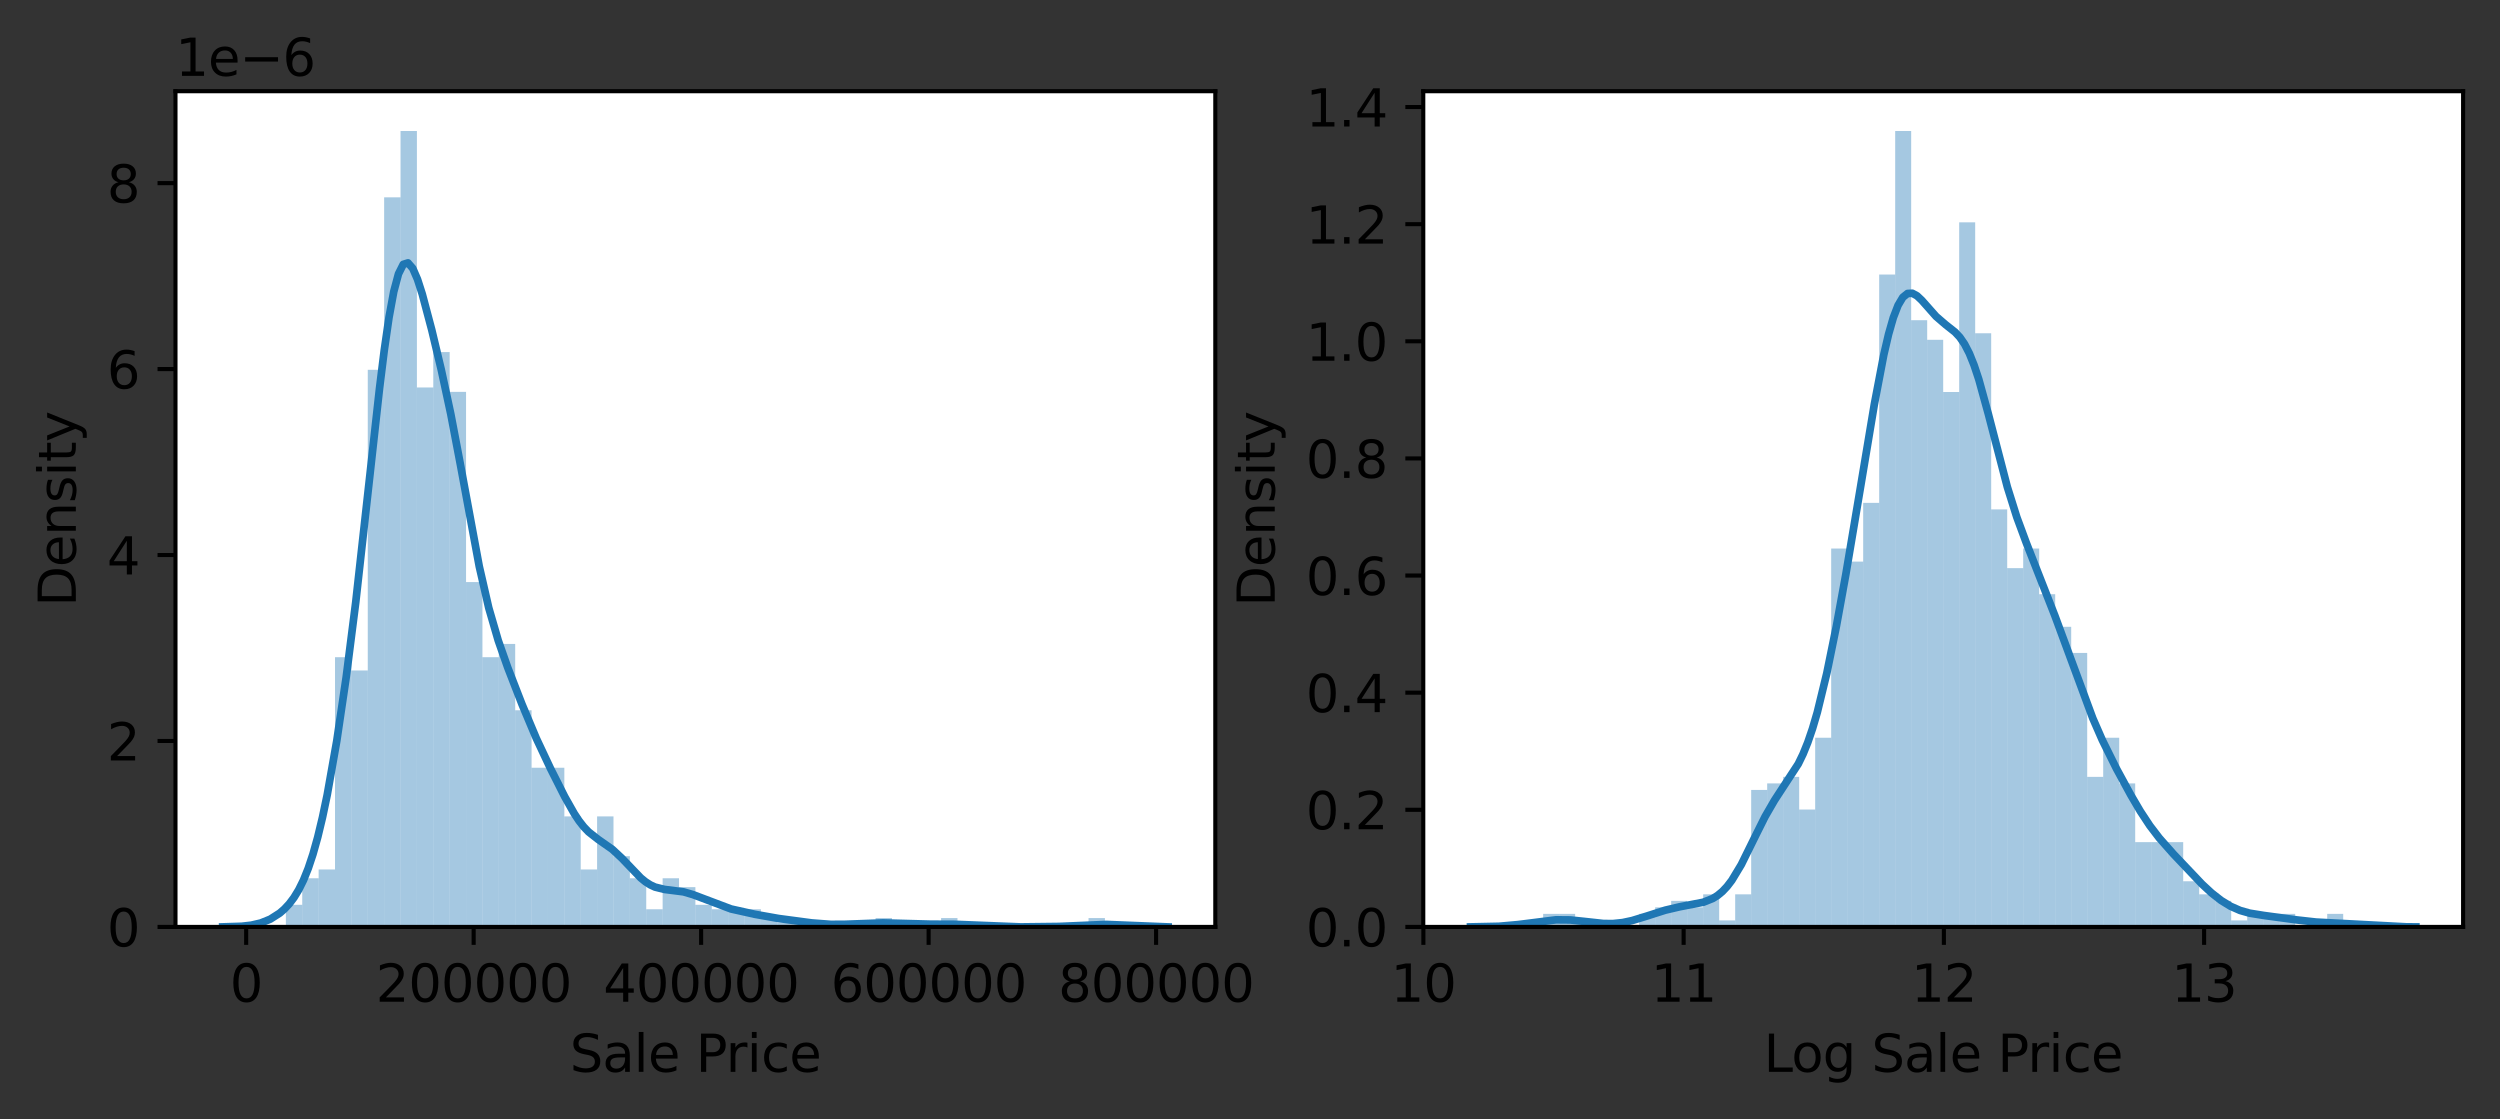 <?xml version="1.0" encoding="utf-8" standalone="no"?>
<!DOCTYPE svg PUBLIC "-//W3C//DTD SVG 1.1//EN"
  "http://www.w3.org/Graphics/SVG/1.1/DTD/svg11.dtd">
<svg xmlns:xlink="http://www.w3.org/1999/xlink" width="487.841pt" height="218.435pt" viewBox="0 0 487.841 218.435" xmlns="http://www.w3.org/2000/svg" version="1.1">
 <rect x="0" y="0" width="487.841" height="218.435" fill="#333333" stroke="none"/>
 <defs>
  <style type="text/css">*{stroke-linejoin: round; stroke-linecap: butt}</style>
 </defs>
 <g id="figure_1">
  <g id="patch_1">
   <path d="M 0 218.435 
L 487.841 218.435 
L 487.841 0 
L 0 0 
L 0 218.435 
z
" style="fill: none"/>
  </g>
  <g id="axes_1">
   <g id="patch_2">
    <path d="M 34.241 180.878 
L 237.15 180.878 
L 237.15 17.798 
L 34.241 17.798 
z
" style="fill: #ffffff"/>
   </g>
   <g id="patch_3">
    <path d="M 55.782 180.878 
L 58.979 180.878 
L 58.979 176.564 
L 55.782 176.564 
z
" clip-path="url(#pb2a9fecfee)" style="fill: #1f77b4; opacity: 0.4"/>
   </g>
   <g id="patch_4">
    <path d="M 58.979 180.878 
L 62.175 180.878 
L 62.175 171.387 
L 58.979 171.387 
z
" clip-path="url(#pb2a9fecfee)" style="fill: #1f77b4; opacity: 0.4"/>
   </g>
   <g id="patch_5">
    <path d="M 62.175 180.878 
L 65.372 180.878 
L 65.372 169.661 
L 62.175 169.661 
z
" clip-path="url(#pb2a9fecfee)" style="fill: #1f77b4; opacity: 0.4"/>
   </g>
   <g id="patch_6">
    <path d="M 65.372 180.878 
L 68.568 180.878 
L 68.568 128.244 
L 65.372 128.244 
z
" clip-path="url(#pb2a9fecfee)" style="fill: #1f77b4; opacity: 0.4"/>
   </g>
   <g id="patch_7">
    <path d="M 68.568 180.878 
L 71.765 180.878 
L 71.765 130.833 
L 68.568 130.833 
z
" clip-path="url(#pb2a9fecfee)" style="fill: #1f77b4; opacity: 0.4"/>
   </g>
   <g id="patch_8">
    <path d="M 71.765 180.878 
L 74.961 180.878 
L 74.961 72.158 
L 71.765 72.158 
z
" clip-path="url(#pb2a9fecfee)" style="fill: #1f77b4; opacity: 0.4"/>
   </g>
   <g id="patch_9">
    <path d="M 74.961 180.878 
L 78.158 180.878 
L 78.158 38.507 
L 74.961 38.507 
z
" clip-path="url(#pb2a9fecfee)" style="fill: #1f77b4; opacity: 0.4"/>
   </g>
   <g id="patch_10">
    <path d="M 78.158 180.878 
L 81.354 180.878 
L 81.354 25.564 
L 78.158 25.564 
z
" clip-path="url(#pb2a9fecfee)" style="fill: #1f77b4; opacity: 0.4"/>
   </g>
   <g id="patch_11">
    <path d="M 81.354 180.878 
L 84.551 180.878 
L 84.551 75.61 
L 81.354 75.61 
z
" clip-path="url(#pb2a9fecfee)" style="fill: #1f77b4; opacity: 0.4"/>
   </g>
   <g id="patch_12">
    <path d="M 84.551 180.878 
L 87.747 180.878 
L 87.747 68.707 
L 84.551 68.707 
z
" clip-path="url(#pb2a9fecfee)" style="fill: #1f77b4; opacity: 0.4"/>
   </g>
   <g id="patch_13">
    <path d="M 87.747 180.878 
L 90.944 180.878 
L 90.944 76.473 
L 87.747 76.473 
z
" clip-path="url(#pb2a9fecfee)" style="fill: #1f77b4; opacity: 0.4"/>
   </g>
   <g id="patch_14">
    <path d="M 90.944 180.878 
L 94.14 180.878 
L 94.14 113.576 
L 90.944 113.576 
z
" clip-path="url(#pb2a9fecfee)" style="fill: #1f77b4; opacity: 0.4"/>
   </g>
   <g id="patch_15">
    <path d="M 94.14 180.878 
L 97.337 180.878 
L 97.337 128.244 
L 94.14 128.244 
z
" clip-path="url(#pb2a9fecfee)" style="fill: #1f77b4; opacity: 0.4"/>
   </g>
   <g id="patch_16">
    <path d="M 97.337 180.878 
L 100.533 180.878 
L 100.533 125.656 
L 97.337 125.656 
z
" clip-path="url(#pb2a9fecfee)" style="fill: #1f77b4; opacity: 0.4"/>
   </g>
   <g id="patch_17">
    <path d="M 100.533 180.878 
L 103.73 180.878 
L 103.73 138.598 
L 100.533 138.598 
z
" clip-path="url(#pb2a9fecfee)" style="fill: #1f77b4; opacity: 0.4"/>
   </g>
   <g id="patch_18">
    <path d="M 103.73 180.878 
L 106.927 180.878 
L 106.927 149.816 
L 103.73 149.816 
z
" clip-path="url(#pb2a9fecfee)" style="fill: #1f77b4; opacity: 0.4"/>
   </g>
   <g id="patch_19">
    <path d="M 106.927 180.878 
L 110.123 180.878 
L 110.123 149.816 
L 106.927 149.816 
z
" clip-path="url(#pb2a9fecfee)" style="fill: #1f77b4; opacity: 0.4"/>
   </g>
   <g id="patch_20">
    <path d="M 110.123 180.878 
L 113.32 180.878 
L 113.32 159.307 
L 110.123 159.307 
z
" clip-path="url(#pb2a9fecfee)" style="fill: #1f77b4; opacity: 0.4"/>
   </g>
   <g id="patch_21">
    <path d="M 113.32 180.878 
L 116.516 180.878 
L 116.516 169.661 
L 113.32 169.661 
z
" clip-path="url(#pb2a9fecfee)" style="fill: #1f77b4; opacity: 0.4"/>
   </g>
   <g id="patch_22">
    <path d="M 116.516 180.878 
L 119.713 180.878 
L 119.713 159.307 
L 116.516 159.307 
z
" clip-path="url(#pb2a9fecfee)" style="fill: #1f77b4; opacity: 0.4"/>
   </g>
   <g id="patch_23">
    <path d="M 119.713 180.878 
L 122.909 180.878 
L 122.909 167.073 
L 119.713 167.073 
z
" clip-path="url(#pb2a9fecfee)" style="fill: #1f77b4; opacity: 0.4"/>
   </g>
   <g id="patch_24">
    <path d="M 122.909 180.878 
L 126.106 180.878 
L 126.106 171.387 
L 122.909 171.387 
z
" clip-path="url(#pb2a9fecfee)" style="fill: #1f77b4; opacity: 0.4"/>
   </g>
   <g id="patch_25">
    <path d="M 126.106 180.878 
L 129.302 180.878 
L 129.302 177.427 
L 126.106 177.427 
z
" clip-path="url(#pb2a9fecfee)" style="fill: #1f77b4; opacity: 0.4"/>
   </g>
   <g id="patch_26">
    <path d="M 129.302 180.878 
L 132.499 180.878 
L 132.499 171.387 
L 129.302 171.387 
z
" clip-path="url(#pb2a9fecfee)" style="fill: #1f77b4; opacity: 0.4"/>
   </g>
   <g id="patch_27">
    <path d="M 132.499 180.878 
L 135.695 180.878 
L 135.695 173.113 
L 132.499 173.113 
z
" clip-path="url(#pb2a9fecfee)" style="fill: #1f77b4; opacity: 0.4"/>
   </g>
   <g id="patch_28">
    <path d="M 135.695 180.878 
L 138.892 180.878 
L 138.892 176.564 
L 135.695 176.564 
z
" clip-path="url(#pb2a9fecfee)" style="fill: #1f77b4; opacity: 0.4"/>
   </g>
   <g id="patch_29">
    <path d="M 138.892 180.878 
L 142.088 180.878 
L 142.088 177.427 
L 138.892 177.427 
z
" clip-path="url(#pb2a9fecfee)" style="fill: #1f77b4; opacity: 0.4"/>
   </g>
   <g id="patch_30">
    <path d="M 142.088 180.878 
L 145.285 180.878 
L 145.285 177.427 
L 142.088 177.427 
z
" clip-path="url(#pb2a9fecfee)" style="fill: #1f77b4; opacity: 0.4"/>
   </g>
   <g id="patch_31">
    <path d="M 145.285 180.878 
L 148.481 180.878 
L 148.481 177.427 
L 145.285 177.427 
z
" clip-path="url(#pb2a9fecfee)" style="fill: #1f77b4; opacity: 0.4"/>
   </g>
   <g id="patch_32">
    <path d="M 148.481 180.878 
L 151.678 180.878 
L 151.678 179.153 
L 148.481 179.153 
z
" clip-path="url(#pb2a9fecfee)" style="fill: #1f77b4; opacity: 0.4"/>
   </g>
   <g id="patch_33">
    <path d="M 151.678 180.878 
L 154.874 180.878 
L 154.874 180.016 
L 151.678 180.016 
z
" clip-path="url(#pb2a9fecfee)" style="fill: #1f77b4; opacity: 0.4"/>
   </g>
   <g id="patch_34">
    <path d="M 154.874 180.878 
L 158.071 180.878 
L 158.071 180.016 
L 154.874 180.016 
z
" clip-path="url(#pb2a9fecfee)" style="fill: #1f77b4; opacity: 0.4"/>
   </g>
   <g id="patch_35">
    <path d="M 158.071 180.878 
L 161.267 180.878 
L 161.267 180.016 
L 158.071 180.016 
z
" clip-path="url(#pb2a9fecfee)" style="fill: #1f77b4; opacity: 0.4"/>
   </g>
   <g id="patch_36">
    <path d="M 161.267 180.878 
L 164.464 180.878 
L 164.464 180.878 
L 161.267 180.878 
z
" clip-path="url(#pb2a9fecfee)" style="fill: #1f77b4; opacity: 0.4"/>
   </g>
   <g id="patch_37">
    <path d="M 164.464 180.878 
L 167.66 180.878 
L 167.66 180.016 
L 164.464 180.016 
z
" clip-path="url(#pb2a9fecfee)" style="fill: #1f77b4; opacity: 0.4"/>
   </g>
   <g id="patch_38">
    <path d="M 167.66 180.878 
L 170.857 180.878 
L 170.857 180.878 
L 167.66 180.878 
z
" clip-path="url(#pb2a9fecfee)" style="fill: #1f77b4; opacity: 0.4"/>
   </g>
   <g id="patch_39">
    <path d="M 170.857 180.878 
L 174.053 180.878 
L 174.053 179.153 
L 170.857 179.153 
z
" clip-path="url(#pb2a9fecfee)" style="fill: #1f77b4; opacity: 0.4"/>
   </g>
   <g id="patch_40">
    <path d="M 174.053 180.878 
L 177.25 180.878 
L 177.25 180.878 
L 174.053 180.878 
z
" clip-path="url(#pb2a9fecfee)" style="fill: #1f77b4; opacity: 0.4"/>
   </g>
   <g id="patch_41">
    <path d="M 177.25 180.878 
L 180.446 180.878 
L 180.446 180.016 
L 177.25 180.016 
z
" clip-path="url(#pb2a9fecfee)" style="fill: #1f77b4; opacity: 0.4"/>
   </g>
   <g id="patch_42">
    <path d="M 180.446 180.878 
L 183.643 180.878 
L 183.643 180.878 
L 180.446 180.878 
z
" clip-path="url(#pb2a9fecfee)" style="fill: #1f77b4; opacity: 0.4"/>
   </g>
   <g id="patch_43">
    <path d="M 183.643 180.878 
L 186.839 180.878 
L 186.839 179.153 
L 183.643 179.153 
z
" clip-path="url(#pb2a9fecfee)" style="fill: #1f77b4; opacity: 0.4"/>
   </g>
   <g id="patch_44">
    <path d="M 186.839 180.878 
L 190.036 180.878 
L 190.036 180.878 
L 186.839 180.878 
z
" clip-path="url(#pb2a9fecfee)" style="fill: #1f77b4; opacity: 0.4"/>
   </g>
   <g id="patch_45">
    <path d="M 190.036 180.878 
L 193.232 180.878 
L 193.232 180.878 
L 190.036 180.878 
z
" clip-path="url(#pb2a9fecfee)" style="fill: #1f77b4; opacity: 0.4"/>
   </g>
   <g id="patch_46">
    <path d="M 193.232 180.878 
L 196.429 180.878 
L 196.429 180.878 
L 193.232 180.878 
z
" clip-path="url(#pb2a9fecfee)" style="fill: #1f77b4; opacity: 0.4"/>
   </g>
   <g id="patch_47">
    <path d="M 196.429 180.878 
L 199.625 180.878 
L 199.625 180.878 
L 196.429 180.878 
z
" clip-path="url(#pb2a9fecfee)" style="fill: #1f77b4; opacity: 0.4"/>
   </g>
   <g id="patch_48">
    <path d="M 199.625 180.878 
L 202.822 180.878 
L 202.822 180.878 
L 199.625 180.878 
z
" clip-path="url(#pb2a9fecfee)" style="fill: #1f77b4; opacity: 0.4"/>
   </g>
   <g id="patch_49">
    <path d="M 202.822 180.878 
L 206.019 180.878 
L 206.019 180.878 
L 202.822 180.878 
z
" clip-path="url(#pb2a9fecfee)" style="fill: #1f77b4; opacity: 0.4"/>
   </g>
   <g id="patch_50">
    <path d="M 206.019 180.878 
L 209.215 180.878 
L 209.215 180.878 
L 206.019 180.878 
z
" clip-path="url(#pb2a9fecfee)" style="fill: #1f77b4; opacity: 0.4"/>
   </g>
   <g id="patch_51">
    <path d="M 209.215 180.878 
L 212.412 180.878 
L 212.412 180.878 
L 209.215 180.878 
z
" clip-path="url(#pb2a9fecfee)" style="fill: #1f77b4; opacity: 0.4"/>
   </g>
   <g id="patch_52">
    <path d="M 212.412 180.878 
L 215.608 180.878 
L 215.608 179.153 
L 212.412 179.153 
z
" clip-path="url(#pb2a9fecfee)" style="fill: #1f77b4; opacity: 0.4"/>
   </g>
   <g id="matplotlib.axis_1">
    <g id="xtick_1">
     <g id="line2d_1">
      <defs>
       <path id="m92bf7a119b" d="M 0 0 
L 0 3.5 
" style="stroke: #000000; stroke-width: 0.8"/>
      </defs>
      <g>
       <use xlink:href="#m92bf7a119b" x="48.036" y="180.878" style="stroke: #000000; stroke-width: 0.8"/>
      </g>
     </g>
     <g id="text_1">
      <!-- 0 -->
      <g transform="translate(44.855 195.477)scale(0.1 -0.1)">
       <defs>
        <path id="DejaVuSans-30" d="M 2034 4250 
Q 1547 4250 1301 3770 
Q 1056 3291 1056 2328 
Q 1056 1369 1301 889 
Q 1547 409 2034 409 
Q 2525 409 2770 889 
Q 3016 1369 3016 2328 
Q 3016 3291 2770 3770 
Q 2525 4250 2034 4250 
z
M 2034 4750 
Q 2819 4750 3233 4129 
Q 3647 3509 3647 2328 
Q 3647 1150 3233 529 
Q 2819 -91 2034 -91 
Q 1250 -91 836 529 
Q 422 1150 422 2328 
Q 422 3509 836 4129 
Q 1250 4750 2034 4750 
z
" transform="scale(0.016)"/>
       </defs>
       <use xlink:href="#DejaVuSans-30"/>
      </g>
     </g>
    </g>
    <g id="xtick_2">
     <g id="line2d_2">
      <g>
       <use xlink:href="#m92bf7a119b" x="92.426" y="180.878" style="stroke: #000000; stroke-width: 0.8"/>
      </g>
     </g>
     <g id="text_2">
      <!-- 200000 -->
      <g transform="translate(73.339 195.477)scale(0.1 -0.1)">
       <defs>
        <path id="DejaVuSans-32" d="M 1228 531 
L 3431 531 
L 3431 0 
L 469 0 
L 469 531 
Q 828 903 1448 1529 
Q 2069 2156 2228 2338 
Q 2531 2678 2651 2914 
Q 2772 3150 2772 3378 
Q 2772 3750 2511 3984 
Q 2250 4219 1831 4219 
Q 1534 4219 1204 4116 
Q 875 4013 500 3803 
L 500 4441 
Q 881 4594 1212 4672 
Q 1544 4750 1819 4750 
Q 2544 4750 2975 4387 
Q 3406 4025 3406 3419 
Q 3406 3131 3298 2873 
Q 3191 2616 2906 2266 
Q 2828 2175 2409 1742 
Q 1991 1309 1228 531 
z
" transform="scale(0.016)"/>
       </defs>
       <use xlink:href="#DejaVuSans-32"/>
       <use xlink:href="#DejaVuSans-30" x="63.623"/>
       <use xlink:href="#DejaVuSans-30" x="127.246"/>
       <use xlink:href="#DejaVuSans-30" x="190.869"/>
       <use xlink:href="#DejaVuSans-30" x="254.492"/>
       <use xlink:href="#DejaVuSans-30" x="318.115"/>
      </g>
     </g>
    </g>
    <g id="xtick_3">
     <g id="line2d_3">
      <g>
       <use xlink:href="#m92bf7a119b" x="136.816" y="180.878" style="stroke: #000000; stroke-width: 0.8"/>
      </g>
     </g>
     <g id="text_3">
      <!-- 400000 -->
      <g transform="translate(117.729 195.477)scale(0.1 -0.1)">
       <defs>
        <path id="DejaVuSans-34" d="M 2419 4116 
L 825 1625 
L 2419 1625 
L 2419 4116 
z
M 2253 4666 
L 3047 4666 
L 3047 1625 
L 3713 1625 
L 3713 1100 
L 3047 1100 
L 3047 0 
L 2419 0 
L 2419 1100 
L 313 1100 
L 313 1709 
L 2253 4666 
z
" transform="scale(0.016)"/>
       </defs>
       <use xlink:href="#DejaVuSans-34"/>
       <use xlink:href="#DejaVuSans-30" x="63.623"/>
       <use xlink:href="#DejaVuSans-30" x="127.246"/>
       <use xlink:href="#DejaVuSans-30" x="190.869"/>
       <use xlink:href="#DejaVuSans-30" x="254.492"/>
       <use xlink:href="#DejaVuSans-30" x="318.115"/>
      </g>
     </g>
    </g>
    <g id="xtick_4">
     <g id="line2d_4">
      <g>
       <use xlink:href="#m92bf7a119b" x="181.206" y="180.878" style="stroke: #000000; stroke-width: 0.8"/>
      </g>
     </g>
     <g id="text_4">
      <!-- 600000 -->
      <g transform="translate(162.118 195.477)scale(0.1 -0.1)">
       <defs>
        <path id="DejaVuSans-36" d="M 2113 2584 
Q 1688 2584 1439 2293 
Q 1191 2003 1191 1497 
Q 1191 994 1439 701 
Q 1688 409 2113 409 
Q 2538 409 2786 701 
Q 3034 994 3034 1497 
Q 3034 2003 2786 2293 
Q 2538 2584 2113 2584 
z
M 3366 4563 
L 3366 3988 
Q 3128 4100 2886 4159 
Q 2644 4219 2406 4219 
Q 1781 4219 1451 3797 
Q 1122 3375 1075 2522 
Q 1259 2794 1537 2939 
Q 1816 3084 2150 3084 
Q 2853 3084 3261 2657 
Q 3669 2231 3669 1497 
Q 3669 778 3244 343 
Q 2819 -91 2113 -91 
Q 1303 -91 875 529 
Q 447 1150 447 2328 
Q 447 3434 972 4092 
Q 1497 4750 2381 4750 
Q 2619 4750 2861 4703 
Q 3103 4656 3366 4563 
z
" transform="scale(0.016)"/>
       </defs>
       <use xlink:href="#DejaVuSans-36"/>
       <use xlink:href="#DejaVuSans-30" x="63.623"/>
       <use xlink:href="#DejaVuSans-30" x="127.246"/>
       <use xlink:href="#DejaVuSans-30" x="190.869"/>
       <use xlink:href="#DejaVuSans-30" x="254.492"/>
       <use xlink:href="#DejaVuSans-30" x="318.115"/>
      </g>
     </g>
    </g>
    <g id="xtick_5">
     <g id="line2d_5">
      <g>
       <use xlink:href="#m92bf7a119b" x="225.596" y="180.878" style="stroke: #000000; stroke-width: 0.8"/>
      </g>
     </g>
     <g id="text_5">
      <!-- 800000 -->
      <g transform="translate(206.508 195.477)scale(0.1 -0.1)">
       <defs>
        <path id="DejaVuSans-38" d="M 2034 2216 
Q 1584 2216 1326 1975 
Q 1069 1734 1069 1313 
Q 1069 891 1326 650 
Q 1584 409 2034 409 
Q 2484 409 2743 651 
Q 3003 894 3003 1313 
Q 3003 1734 2745 1975 
Q 2488 2216 2034 2216 
z
M 1403 2484 
Q 997 2584 770 2862 
Q 544 3141 544 3541 
Q 544 4100 942 4425 
Q 1341 4750 2034 4750 
Q 2731 4750 3128 4425 
Q 3525 4100 3525 3541 
Q 3525 3141 3298 2862 
Q 3072 2584 2669 2484 
Q 3125 2378 3379 2068 
Q 3634 1759 3634 1313 
Q 3634 634 3220 271 
Q 2806 -91 2034 -91 
Q 1263 -91 848 271 
Q 434 634 434 1313 
Q 434 1759 690 2068 
Q 947 2378 1403 2484 
z
M 1172 3481 
Q 1172 3119 1398 2916 
Q 1625 2713 2034 2713 
Q 2441 2713 2670 2916 
Q 2900 3119 2900 3481 
Q 2900 3844 2670 4047 
Q 2441 4250 2034 4250 
Q 1625 4250 1398 4047 
Q 1172 3844 1172 3481 
z
" transform="scale(0.016)"/>
       </defs>
       <use xlink:href="#DejaVuSans-38"/>
       <use xlink:href="#DejaVuSans-30" x="63.623"/>
       <use xlink:href="#DejaVuSans-30" x="127.246"/>
       <use xlink:href="#DejaVuSans-30" x="190.869"/>
       <use xlink:href="#DejaVuSans-30" x="254.492"/>
       <use xlink:href="#DejaVuSans-30" x="318.115"/>
      </g>
     </g>
    </g>
    <g id="text_6">
     <!-- Sale Price -->
     <g transform="translate(111.205 209.155)scale(0.1 -0.1)">
      <defs>
       <path id="DejaVuSans-53" d="M 3425 4513 
L 3425 3897 
Q 3066 4069 2747 4153 
Q 2428 4238 2131 4238 
Q 1616 4238 1336 4038 
Q 1056 3838 1056 3469 
Q 1056 3159 1242 3001 
Q 1428 2844 1947 2747 
L 2328 2669 
Q 3034 2534 3370 2195 
Q 3706 1856 3706 1288 
Q 3706 609 3251 259 
Q 2797 -91 1919 -91 
Q 1588 -91 1214 -16 
Q 841 59 441 206 
L 441 856 
Q 825 641 1194 531 
Q 1563 422 1919 422 
Q 2459 422 2753 634 
Q 3047 847 3047 1241 
Q 3047 1584 2836 1778 
Q 2625 1972 2144 2069 
L 1759 2144 
Q 1053 2284 737 2584 
Q 422 2884 422 3419 
Q 422 4038 858 4394 
Q 1294 4750 2059 4750 
Q 2388 4750 2728 4690 
Q 3069 4631 3425 4513 
z
" transform="scale(0.016)"/>
       <path id="DejaVuSans-61" d="M 2194 1759 
Q 1497 1759 1228 1600 
Q 959 1441 959 1056 
Q 959 750 1161 570 
Q 1363 391 1709 391 
Q 2188 391 2477 730 
Q 2766 1069 2766 1631 
L 2766 1759 
L 2194 1759 
z
M 3341 1997 
L 3341 0 
L 2766 0 
L 2766 531 
Q 2569 213 2275 61 
Q 1981 -91 1556 -91 
Q 1019 -91 701 211 
Q 384 513 384 1019 
Q 384 1609 779 1909 
Q 1175 2209 1959 2209 
L 2766 2209 
L 2766 2266 
Q 2766 2663 2505 2880 
Q 2244 3097 1772 3097 
Q 1472 3097 1187 3025 
Q 903 2953 641 2809 
L 641 3341 
Q 956 3463 1253 3523 
Q 1550 3584 1831 3584 
Q 2591 3584 2966 3190 
Q 3341 2797 3341 1997 
z
" transform="scale(0.016)"/>
       <path id="DejaVuSans-6c" d="M 603 4863 
L 1178 4863 
L 1178 0 
L 603 0 
L 603 4863 
z
" transform="scale(0.016)"/>
       <path id="DejaVuSans-65" d="M 3597 1894 
L 3597 1613 
L 953 1613 
Q 991 1019 1311 708 
Q 1631 397 2203 397 
Q 2534 397 2845 478 
Q 3156 559 3463 722 
L 3463 178 
Q 3153 47 2828 -22 
Q 2503 -91 2169 -91 
Q 1331 -91 842 396 
Q 353 884 353 1716 
Q 353 2575 817 3079 
Q 1281 3584 2069 3584 
Q 2775 3584 3186 3129 
Q 3597 2675 3597 1894 
z
M 3022 2063 
Q 3016 2534 2758 2815 
Q 2500 3097 2075 3097 
Q 1594 3097 1305 2825 
Q 1016 2553 972 2059 
L 3022 2063 
z
" transform="scale(0.016)"/>
       <path id="DejaVuSans-20" transform="scale(0.016)"/>
       <path id="DejaVuSans-50" d="M 1259 4147 
L 1259 2394 
L 2053 2394 
Q 2494 2394 2734 2622 
Q 2975 2850 2975 3272 
Q 2975 3691 2734 3919 
Q 2494 4147 2053 4147 
L 1259 4147 
z
M 628 4666 
L 2053 4666 
Q 2838 4666 3239 4311 
Q 3641 3956 3641 3272 
Q 3641 2581 3239 2228 
Q 2838 1875 2053 1875 
L 1259 1875 
L 1259 0 
L 628 0 
L 628 4666 
z
" transform="scale(0.016)"/>
       <path id="DejaVuSans-72" d="M 2631 2963 
Q 2534 3019 2420 3045 
Q 2306 3072 2169 3072 
Q 1681 3072 1420 2755 
Q 1159 2438 1159 1844 
L 1159 0 
L 581 0 
L 581 3500 
L 1159 3500 
L 1159 2956 
Q 1341 3275 1631 3429 
Q 1922 3584 2338 3584 
Q 2397 3584 2469 3576 
Q 2541 3569 2628 3553 
L 2631 2963 
z
" transform="scale(0.016)"/>
       <path id="DejaVuSans-69" d="M 603 3500 
L 1178 3500 
L 1178 0 
L 603 0 
L 603 3500 
z
M 603 4863 
L 1178 4863 
L 1178 4134 
L 603 4134 
L 603 4863 
z
" transform="scale(0.016)"/>
       <path id="DejaVuSans-63" d="M 3122 3366 
L 3122 2828 
Q 2878 2963 2633 3030 
Q 2388 3097 2138 3097 
Q 1578 3097 1268 2742 
Q 959 2388 959 1747 
Q 959 1106 1268 751 
Q 1578 397 2138 397 
Q 2388 397 2633 464 
Q 2878 531 3122 666 
L 3122 134 
Q 2881 22 2623 -34 
Q 2366 -91 2075 -91 
Q 1284 -91 818 406 
Q 353 903 353 1747 
Q 353 2603 823 3093 
Q 1294 3584 2113 3584 
Q 2378 3584 2631 3529 
Q 2884 3475 3122 3366 
z
" transform="scale(0.016)"/>
      </defs>
      <use xlink:href="#DejaVuSans-53"/>
      <use xlink:href="#DejaVuSans-61" x="63.477"/>
      <use xlink:href="#DejaVuSans-6c" x="124.756"/>
      <use xlink:href="#DejaVuSans-65" x="152.539"/>
      <use xlink:href="#DejaVuSans-20" x="214.062"/>
      <use xlink:href="#DejaVuSans-50" x="245.85"/>
      <use xlink:href="#DejaVuSans-72" x="304.402"/>
      <use xlink:href="#DejaVuSans-69" x="345.516"/>
      <use xlink:href="#DejaVuSans-63" x="373.299"/>
      <use xlink:href="#DejaVuSans-65" x="428.279"/>
     </g>
    </g>
   </g>
   <g id="matplotlib.axis_2">
    <g id="ytick_1">
     <g id="line2d_6">
      <defs>
       <path id="mb7db4aa625" d="M 0 0 
L -3.5 0 
" style="stroke: #000000; stroke-width: 0.8"/>
      </defs>
      <g>
       <use xlink:href="#mb7db4aa625" x="34.241" y="180.878" style="stroke: #000000; stroke-width: 0.8"/>
      </g>
     </g>
     <g id="text_7">
      <!-- 0 -->
      <g transform="translate(20.878 184.678)scale(0.1 -0.1)">
       <use xlink:href="#DejaVuSans-30"/>
      </g>
     </g>
    </g>
    <g id="ytick_2">
     <g id="line2d_7">
      <g>
       <use xlink:href="#mb7db4aa625" x="34.241" y="144.592" style="stroke: #000000; stroke-width: 0.8"/>
      </g>
     </g>
     <g id="text_8">
      <!-- 2 -->
      <g transform="translate(20.878 148.391)scale(0.1 -0.1)">
       <use xlink:href="#DejaVuSans-32"/>
      </g>
     </g>
    </g>
    <g id="ytick_3">
     <g id="line2d_8">
      <g>
       <use xlink:href="#mb7db4aa625" x="34.241" y="108.306" style="stroke: #000000; stroke-width: 0.8"/>
      </g>
     </g>
     <g id="text_9">
      <!-- 4 -->
      <g transform="translate(20.878 112.105)scale(0.1 -0.1)">
       <use xlink:href="#DejaVuSans-34"/>
      </g>
     </g>
    </g>
    <g id="ytick_4">
     <g id="line2d_9">
      <g>
       <use xlink:href="#mb7db4aa625" x="34.241" y="72.019" style="stroke: #000000; stroke-width: 0.8"/>
      </g>
     </g>
     <g id="text_10">
      <!-- 6 -->
      <g transform="translate(20.878 75.818)scale(0.1 -0.1)">
       <use xlink:href="#DejaVuSans-36"/>
      </g>
     </g>
    </g>
    <g id="ytick_5">
     <g id="line2d_10">
      <g>
       <use xlink:href="#mb7db4aa625" x="34.241" y="35.733" style="stroke: #000000; stroke-width: 0.8"/>
      </g>
     </g>
     <g id="text_11">
      <!-- 8 -->
      <g transform="translate(20.878 39.532)scale(0.1 -0.1)">
       <use xlink:href="#DejaVuSans-38"/>
      </g>
     </g>
    </g>
    <g id="text_12">
     <!-- Density -->
     <g transform="translate(14.798 118.347)rotate(-90)scale(0.1 -0.1)">
      <defs>
       <path id="DejaVuSans-44" d="M 1259 4147 
L 1259 519 
L 2022 519 
Q 2988 519 3436 956 
Q 3884 1394 3884 2338 
Q 3884 3275 3436 3711 
Q 2988 4147 2022 4147 
L 1259 4147 
z
M 628 4666 
L 1925 4666 
Q 3281 4666 3915 4102 
Q 4550 3538 4550 2338 
Q 4550 1131 3912 565 
Q 3275 0 1925 0 
L 628 0 
L 628 4666 
z
" transform="scale(0.016)"/>
       <path id="DejaVuSans-6e" d="M 3513 2113 
L 3513 0 
L 2938 0 
L 2938 2094 
Q 2938 2591 2744 2837 
Q 2550 3084 2163 3084 
Q 1697 3084 1428 2787 
Q 1159 2491 1159 1978 
L 1159 0 
L 581 0 
L 581 3500 
L 1159 3500 
L 1159 2956 
Q 1366 3272 1645 3428 
Q 1925 3584 2291 3584 
Q 2894 3584 3203 3211 
Q 3513 2838 3513 2113 
z
" transform="scale(0.016)"/>
       <path id="DejaVuSans-73" d="M 2834 3397 
L 2834 2853 
Q 2591 2978 2328 3040 
Q 2066 3103 1784 3103 
Q 1356 3103 1142 2972 
Q 928 2841 928 2578 
Q 928 2378 1081 2264 
Q 1234 2150 1697 2047 
L 1894 2003 
Q 2506 1872 2764 1633 
Q 3022 1394 3022 966 
Q 3022 478 2636 193 
Q 2250 -91 1575 -91 
Q 1294 -91 989 -36 
Q 684 19 347 128 
L 347 722 
Q 666 556 975 473 
Q 1284 391 1588 391 
Q 1994 391 2212 530 
Q 2431 669 2431 922 
Q 2431 1156 2273 1281 
Q 2116 1406 1581 1522 
L 1381 1569 
Q 847 1681 609 1914 
Q 372 2147 372 2553 
Q 372 3047 722 3315 
Q 1072 3584 1716 3584 
Q 2034 3584 2315 3537 
Q 2597 3491 2834 3397 
z
" transform="scale(0.016)"/>
       <path id="DejaVuSans-74" d="M 1172 4494 
L 1172 3500 
L 2356 3500 
L 2356 3053 
L 1172 3053 
L 1172 1153 
Q 1172 725 1289 603 
Q 1406 481 1766 481 
L 2356 481 
L 2356 0 
L 1766 0 
Q 1100 0 847 248 
Q 594 497 594 1153 
L 594 3053 
L 172 3053 
L 172 3500 
L 594 3500 
L 594 4494 
L 1172 4494 
z
" transform="scale(0.016)"/>
       <path id="DejaVuSans-79" d="M 2059 -325 
Q 1816 -950 1584 -1140 
Q 1353 -1331 966 -1331 
L 506 -1331 
L 506 -850 
L 844 -850 
Q 1081 -850 1212 -737 
Q 1344 -625 1503 -206 
L 1606 56 
L 191 3500 
L 800 3500 
L 1894 763 
L 2988 3500 
L 3597 3500 
L 2059 -325 
z
" transform="scale(0.016)"/>
      </defs>
      <use xlink:href="#DejaVuSans-44"/>
      <use xlink:href="#DejaVuSans-65" x="77.002"/>
      <use xlink:href="#DejaVuSans-6e" x="138.525"/>
      <use xlink:href="#DejaVuSans-73" x="201.904"/>
      <use xlink:href="#DejaVuSans-69" x="254.004"/>
      <use xlink:href="#DejaVuSans-74" x="281.787"/>
      <use xlink:href="#DejaVuSans-79" x="320.996"/>
     </g>
    </g>
    <g id="text_13">
     <!-- 1e−6 -->
     <g transform="translate(34.241 14.798)scale(0.1 -0.1)">
      <defs>
       <path id="DejaVuSans-31" d="M 794 531 
L 1825 531 
L 1825 4091 
L 703 3866 
L 703 4441 
L 1819 4666 
L 2450 4666 
L 2450 531 
L 3481 531 
L 3481 0 
L 794 0 
L 794 531 
z
" transform="scale(0.016)"/>
       <path id="DejaVuSans-2212" d="M 678 2272 
L 4684 2272 
L 4684 1741 
L 678 1741 
L 678 2272 
z
" transform="scale(0.016)"/>
      </defs>
      <use xlink:href="#DejaVuSans-31"/>
      <use xlink:href="#DejaVuSans-65" x="63.623"/>
      <use xlink:href="#DejaVuSans-2212" x="125.146"/>
      <use xlink:href="#DejaVuSans-36" x="208.936"/>
     </g>
    </g>
   </g>
   <g id="line2d_11">
    <path d="M 43.464 180.868 
L 47.172 180.75 
L 49.025 180.539 
L 50.879 180.112 
L 52.733 179.365 
L 54.587 178.181 
L 55.514 177.372 
L 56.441 176.375 
L 57.368 175.145 
L 58.295 173.624 
L 59.222 171.747 
L 60.149 169.448 
L 61.076 166.665 
L 62.003 163.355 
L 62.93 159.492 
L 63.857 155.072 
L 65.711 144.613 
L 67.564 132.084 
L 69.418 117.511 
L 72.199 92.551 
L 74.053 75.834 
L 74.98 68.365 
L 75.907 61.958 
L 76.834 56.914 
L 77.761 53.435 
L 78.688 51.589 
L 79.615 51.301 
L 80.542 52.368 
L 81.469 54.502 
L 82.396 57.388 
L 84.25 64.374 
L 86.103 72.138 
L 87.957 80.758 
L 89.811 90.499 
L 93.519 110.522 
L 95.373 118.613 
L 97.227 124.997 
L 99.081 130.276 
L 101.862 137.435 
L 104.642 144.054 
L 107.423 149.971 
L 110.204 155.48 
L 112.058 158.765 
L 112.985 160.162 
L 113.912 161.349 
L 114.839 162.322 
L 116.693 163.778 
L 119.474 165.728 
L 121.327 167.454 
L 125.035 171.317 
L 125.962 172.071 
L 126.889 172.667 
L 127.816 173.1 
L 129.67 173.559 
L 133.378 174.032 
L 135.232 174.575 
L 142.647 177.373 
L 147.282 178.406 
L 151.917 179.229 
L 158.405 180.095 
L 162.113 180.378 
L 164.894 180.362 
L 172.31 180.092 
L 181.579 180.34 
L 186.214 180.36 
L 199.191 180.875 
L 206.607 180.786 
L 215.876 180.388 
L 227.927 180.875 
L 227.927 180.875 
" clip-path="url(#pb2a9fecfee)" style="fill: none; stroke: #1f77b4; stroke-width: 1.5; stroke-linecap: square"/>
   </g>
   <g id="patch_53">
    <path d="M 34.241 180.878 
L 34.241 17.798 
" style="fill: none; stroke: #000000; stroke-width: 0.8; stroke-linejoin: miter; stroke-linecap: square"/>
   </g>
   <g id="patch_54">
    <path d="M 237.15 180.878 
L 237.15 17.798 
" style="fill: none; stroke: #000000; stroke-width: 0.8; stroke-linejoin: miter; stroke-linecap: square"/>
   </g>
   <g id="patch_55">
    <path d="M 34.241 180.878 
L 237.15 180.878 
" style="fill: none; stroke: #000000; stroke-width: 0.8; stroke-linejoin: miter; stroke-linecap: square"/>
   </g>
   <g id="patch_56">
    <path d="M 34.241 17.798 
L 237.15 17.798 
" style="fill: none; stroke: #000000; stroke-width: 0.8; stroke-linejoin: miter; stroke-linecap: square"/>
   </g>
  </g>
  <g id="axes_2">
   <g id="patch_57">
    <path d="M 277.732 180.878 
L 480.641 180.878 
L 480.641 17.798 
L 277.732 17.798 
z
" style="fill: #ffffff"/>
   </g>
   <g id="patch_58">
    <path d="M 301.127 180.878 
L 304.249 180.878 
L 304.249 178.332 
L 301.127 178.332 
z
" clip-path="url(#p721be6e48c)" style="fill: #1f77b4; opacity: 0.4"/>
   </g>
   <g id="patch_59">
    <path d="M 304.249 180.878 
L 307.371 180.878 
L 307.371 178.332 
L 304.249 178.332 
z
" clip-path="url(#p721be6e48c)" style="fill: #1f77b4; opacity: 0.4"/>
   </g>
   <g id="patch_60">
    <path d="M 307.371 180.878 
L 310.494 180.878 
L 310.494 179.605 
L 307.371 179.605 
z
" clip-path="url(#p721be6e48c)" style="fill: #1f77b4; opacity: 0.4"/>
   </g>
   <g id="patch_61">
    <path d="M 310.494 180.878 
L 313.616 180.878 
L 313.616 180.878 
L 310.494 180.878 
z
" clip-path="url(#p721be6e48c)" style="fill: #1f77b4; opacity: 0.4"/>
   </g>
   <g id="patch_62">
    <path d="M 313.616 180.878 
L 316.739 180.878 
L 316.739 180.878 
L 313.616 180.878 
z
" clip-path="url(#p721be6e48c)" style="fill: #1f77b4; opacity: 0.4"/>
   </g>
   <g id="patch_63">
    <path d="M 316.739 180.878 
L 319.861 180.878 
L 319.861 180.878 
L 316.739 180.878 
z
" clip-path="url(#p721be6e48c)" style="fill: #1f77b4; opacity: 0.4"/>
   </g>
   <g id="patch_64">
    <path d="M 319.861 180.878 
L 322.983 180.878 
L 322.983 178.332 
L 319.861 178.332 
z
" clip-path="url(#p721be6e48c)" style="fill: #1f77b4; opacity: 0.4"/>
   </g>
   <g id="patch_65">
    <path d="M 322.983 180.878 
L 326.106 180.878 
L 326.106 177.059 
L 322.983 177.059 
z
" clip-path="url(#p721be6e48c)" style="fill: #1f77b4; opacity: 0.4"/>
   </g>
   <g id="patch_66">
    <path d="M 326.106 180.878 
L 329.228 180.878 
L 329.228 175.786 
L 326.106 175.786 
z
" clip-path="url(#p721be6e48c)" style="fill: #1f77b4; opacity: 0.4"/>
   </g>
   <g id="patch_67">
    <path d="M 329.228 180.878 
L 332.35 180.878 
L 332.35 177.059 
L 329.228 177.059 
z
" clip-path="url(#p721be6e48c)" style="fill: #1f77b4; opacity: 0.4"/>
   </g>
   <g id="patch_68">
    <path d="M 332.35 180.878 
L 335.473 180.878 
L 335.473 174.513 
L 332.35 174.513 
z
" clip-path="url(#p721be6e48c)" style="fill: #1f77b4; opacity: 0.4"/>
   </g>
   <g id="patch_69">
    <path d="M 335.473 180.878 
L 338.595 180.878 
L 338.595 179.605 
L 335.473 179.605 
z
" clip-path="url(#p721be6e48c)" style="fill: #1f77b4; opacity: 0.4"/>
   </g>
   <g id="patch_70">
    <path d="M 338.595 180.878 
L 341.718 180.878 
L 341.718 174.513 
L 338.595 174.513 
z
" clip-path="url(#p721be6e48c)" style="fill: #1f77b4; opacity: 0.4"/>
   </g>
   <g id="patch_71">
    <path d="M 341.718 180.878 
L 344.84 180.878 
L 344.84 154.144 
L 341.718 154.144 
z
" clip-path="url(#p721be6e48c)" style="fill: #1f77b4; opacity: 0.4"/>
   </g>
   <g id="patch_72">
    <path d="M 344.84 180.878 
L 347.962 180.878 
L 347.962 152.871 
L 344.84 152.871 
z
" clip-path="url(#p721be6e48c)" style="fill: #1f77b4; opacity: 0.4"/>
   </g>
   <g id="patch_73">
    <path d="M 347.962 180.878 
L 351.085 180.878 
L 351.085 151.598 
L 347.962 151.598 
z
" clip-path="url(#p721be6e48c)" style="fill: #1f77b4; opacity: 0.4"/>
   </g>
   <g id="patch_74">
    <path d="M 351.085 180.878 
L 354.207 180.878 
L 354.207 157.963 
L 351.085 157.963 
z
" clip-path="url(#p721be6e48c)" style="fill: #1f77b4; opacity: 0.4"/>
   </g>
   <g id="patch_75">
    <path d="M 354.207 180.878 
L 357.329 180.878 
L 357.329 143.959 
L 354.207 143.959 
z
" clip-path="url(#p721be6e48c)" style="fill: #1f77b4; opacity: 0.4"/>
   </g>
   <g id="patch_76">
    <path d="M 357.329 180.878 
L 360.452 180.878 
L 360.452 107.04 
L 357.329 107.04 
z
" clip-path="url(#p721be6e48c)" style="fill: #1f77b4; opacity: 0.4"/>
   </g>
   <g id="patch_77">
    <path d="M 360.452 180.878 
L 363.574 180.878 
L 363.574 109.587 
L 360.452 109.587 
z
" clip-path="url(#p721be6e48c)" style="fill: #1f77b4; opacity: 0.4"/>
   </g>
   <g id="patch_78">
    <path d="M 363.574 180.878 
L 366.697 180.878 
L 366.697 98.129 
L 363.574 98.129 
z
" clip-path="url(#p721be6e48c)" style="fill: #1f77b4; opacity: 0.4"/>
   </g>
   <g id="patch_79">
    <path d="M 366.697 180.878 
L 369.819 180.878 
L 369.819 53.572 
L 366.697 53.572 
z
" clip-path="url(#p721be6e48c)" style="fill: #1f77b4; opacity: 0.4"/>
   </g>
   <g id="patch_80">
    <path d="M 369.819 180.878 
L 372.941 180.878 
L 372.941 25.564 
L 369.819 25.564 
z
" clip-path="url(#p721be6e48c)" style="fill: #1f77b4; opacity: 0.4"/>
   </g>
   <g id="patch_81">
    <path d="M 372.941 180.878 
L 376.064 180.878 
L 376.064 62.483 
L 372.941 62.483 
z
" clip-path="url(#p721be6e48c)" style="fill: #1f77b4; opacity: 0.4"/>
   </g>
   <g id="patch_82">
    <path d="M 376.064 180.878 
L 379.186 180.878 
L 379.186 66.302 
L 376.064 66.302 
z
" clip-path="url(#p721be6e48c)" style="fill: #1f77b4; opacity: 0.4"/>
   </g>
   <g id="patch_83">
    <path d="M 379.186 180.878 
L 382.308 180.878 
L 382.308 76.487 
L 379.186 76.487 
z
" clip-path="url(#p721be6e48c)" style="fill: #1f77b4; opacity: 0.4"/>
   </g>
   <g id="patch_84">
    <path d="M 382.308 180.878 
L 385.431 180.878 
L 385.431 43.387 
L 382.308 43.387 
z
" clip-path="url(#p721be6e48c)" style="fill: #1f77b4; opacity: 0.4"/>
   </g>
   <g id="patch_85">
    <path d="M 385.431 180.878 
L 388.553 180.878 
L 388.553 65.029 
L 385.431 65.029 
z
" clip-path="url(#p721be6e48c)" style="fill: #1f77b4; opacity: 0.4"/>
   </g>
   <g id="patch_86">
    <path d="M 388.553 180.878 
L 391.676 180.878 
L 391.676 99.402 
L 388.553 99.402 
z
" clip-path="url(#p721be6e48c)" style="fill: #1f77b4; opacity: 0.4"/>
   </g>
   <g id="patch_87">
    <path d="M 391.676 180.878 
L 394.798 180.878 
L 394.798 110.86 
L 391.676 110.86 
z
" clip-path="url(#p721be6e48c)" style="fill: #1f77b4; opacity: 0.4"/>
   </g>
   <g id="patch_88">
    <path d="M 394.798 180.878 
L 397.92 180.878 
L 397.92 107.04 
L 394.798 107.04 
z
" clip-path="url(#p721be6e48c)" style="fill: #1f77b4; opacity: 0.4"/>
   </g>
   <g id="patch_89">
    <path d="M 397.92 180.878 
L 401.043 180.878 
L 401.043 115.952 
L 397.92 115.952 
z
" clip-path="url(#p721be6e48c)" style="fill: #1f77b4; opacity: 0.4"/>
   </g>
   <g id="patch_90">
    <path d="M 401.043 180.878 
L 404.165 180.878 
L 404.165 122.317 
L 401.043 122.317 
z
" clip-path="url(#p721be6e48c)" style="fill: #1f77b4; opacity: 0.4"/>
   </g>
   <g id="patch_91">
    <path d="M 404.165 180.878 
L 407.287 180.878 
L 407.287 127.41 
L 404.165 127.41 
z
" clip-path="url(#p721be6e48c)" style="fill: #1f77b4; opacity: 0.4"/>
   </g>
   <g id="patch_92">
    <path d="M 407.287 180.878 
L 410.41 180.878 
L 410.41 151.598 
L 407.287 151.598 
z
" clip-path="url(#p721be6e48c)" style="fill: #1f77b4; opacity: 0.4"/>
   </g>
   <g id="patch_93">
    <path d="M 410.41 180.878 
L 413.532 180.878 
L 413.532 143.959 
L 410.41 143.959 
z
" clip-path="url(#p721be6e48c)" style="fill: #1f77b4; opacity: 0.4"/>
   </g>
   <g id="patch_94">
    <path d="M 413.532 180.878 
L 416.655 180.878 
L 416.655 152.871 
L 413.532 152.871 
z
" clip-path="url(#p721be6e48c)" style="fill: #1f77b4; opacity: 0.4"/>
   </g>
   <g id="patch_95">
    <path d="M 416.655 180.878 
L 419.777 180.878 
L 419.777 164.329 
L 416.655 164.329 
z
" clip-path="url(#p721be6e48c)" style="fill: #1f77b4; opacity: 0.4"/>
   </g>
   <g id="patch_96">
    <path d="M 419.777 180.878 
L 422.899 180.878 
L 422.899 164.329 
L 419.777 164.329 
z
" clip-path="url(#p721be6e48c)" style="fill: #1f77b4; opacity: 0.4"/>
   </g>
   <g id="patch_97">
    <path d="M 422.899 180.878 
L 426.022 180.878 
L 426.022 164.329 
L 422.899 164.329 
z
" clip-path="url(#p721be6e48c)" style="fill: #1f77b4; opacity: 0.4"/>
   </g>
   <g id="patch_98">
    <path d="M 426.022 180.878 
L 429.144 180.878 
L 429.144 171.967 
L 426.022 171.967 
z
" clip-path="url(#p721be6e48c)" style="fill: #1f77b4; opacity: 0.4"/>
   </g>
   <g id="patch_99">
    <path d="M 429.144 180.878 
L 432.266 180.878 
L 432.266 174.513 
L 429.144 174.513 
z
" clip-path="url(#p721be6e48c)" style="fill: #1f77b4; opacity: 0.4"/>
   </g>
   <g id="patch_100">
    <path d="M 432.266 180.878 
L 435.389 180.878 
L 435.389 175.786 
L 432.266 175.786 
z
" clip-path="url(#p721be6e48c)" style="fill: #1f77b4; opacity: 0.4"/>
   </g>
   <g id="patch_101">
    <path d="M 435.389 180.878 
L 438.511 180.878 
L 438.511 179.605 
L 435.389 179.605 
z
" clip-path="url(#p721be6e48c)" style="fill: #1f77b4; opacity: 0.4"/>
   </g>
   <g id="patch_102">
    <path d="M 438.511 180.878 
L 441.634 180.878 
L 441.634 178.332 
L 438.511 178.332 
z
" clip-path="url(#p721be6e48c)" style="fill: #1f77b4; opacity: 0.4"/>
   </g>
   <g id="patch_103">
    <path d="M 441.634 180.878 
L 444.756 180.878 
L 444.756 178.332 
L 441.634 178.332 
z
" clip-path="url(#p721be6e48c)" style="fill: #1f77b4; opacity: 0.4"/>
   </g>
   <g id="patch_104">
    <path d="M 444.756 180.878 
L 447.878 180.878 
L 447.878 178.332 
L 444.756 178.332 
z
" clip-path="url(#p721be6e48c)" style="fill: #1f77b4; opacity: 0.4"/>
   </g>
   <g id="patch_105">
    <path d="M 447.878 180.878 
L 451.001 180.878 
L 451.001 180.878 
L 447.878 180.878 
z
" clip-path="url(#p721be6e48c)" style="fill: #1f77b4; opacity: 0.4"/>
   </g>
   <g id="patch_106">
    <path d="M 451.001 180.878 
L 454.123 180.878 
L 454.123 180.878 
L 451.001 180.878 
z
" clip-path="url(#p721be6e48c)" style="fill: #1f77b4; opacity: 0.4"/>
   </g>
   <g id="patch_107">
    <path d="M 454.123 180.878 
L 457.245 180.878 
L 457.245 178.332 
L 454.123 178.332 
z
" clip-path="url(#p721be6e48c)" style="fill: #1f77b4; opacity: 0.4"/>
   </g>
   <g id="matplotlib.axis_3">
    <g id="xtick_6">
     <g id="line2d_12">
      <g>
       <use xlink:href="#m92bf7a119b" x="277.754" y="180.878" style="stroke: #000000; stroke-width: 0.8"/>
      </g>
     </g>
     <g id="text_14">
      <!-- 10 -->
      <g transform="translate(271.392 195.477)scale(0.1 -0.1)">
       <use xlink:href="#DejaVuSans-31"/>
       <use xlink:href="#DejaVuSans-30" x="63.623"/>
      </g>
     </g>
    </g>
    <g id="xtick_7">
     <g id="line2d_13">
      <g>
       <use xlink:href="#m92bf7a119b" x="328.537" y="180.878" style="stroke: #000000; stroke-width: 0.8"/>
      </g>
     </g>
     <g id="text_15">
      <!-- 11 -->
      <g transform="translate(322.175 195.477)scale(0.1 -0.1)">
       <use xlink:href="#DejaVuSans-31"/>
       <use xlink:href="#DejaVuSans-31" x="63.623"/>
      </g>
     </g>
    </g>
    <g id="xtick_8">
     <g id="line2d_14">
      <g>
       <use xlink:href="#m92bf7a119b" x="379.32" y="180.878" style="stroke: #000000; stroke-width: 0.8"/>
      </g>
     </g>
     <g id="text_16">
      <!-- 12 -->
      <g transform="translate(372.958 195.477)scale(0.1 -0.1)">
       <use xlink:href="#DejaVuSans-31"/>
       <use xlink:href="#DejaVuSans-32" x="63.623"/>
      </g>
     </g>
    </g>
    <g id="xtick_9">
     <g id="line2d_15">
      <g>
       <use xlink:href="#m92bf7a119b" x="430.103" y="180.878" style="stroke: #000000; stroke-width: 0.8"/>
      </g>
     </g>
     <g id="text_17">
      <!-- 13 -->
      <g transform="translate(423.741 195.477)scale(0.1 -0.1)">
       <defs>
        <path id="DejaVuSans-33" d="M 2597 2516 
Q 3050 2419 3304 2112 
Q 3559 1806 3559 1356 
Q 3559 666 3084 287 
Q 2609 -91 1734 -91 
Q 1441 -91 1130 -33 
Q 819 25 488 141 
L 488 750 
Q 750 597 1062 519 
Q 1375 441 1716 441 
Q 2309 441 2620 675 
Q 2931 909 2931 1356 
Q 2931 1769 2642 2001 
Q 2353 2234 1838 2234 
L 1294 2234 
L 1294 2753 
L 1863 2753 
Q 2328 2753 2575 2939 
Q 2822 3125 2822 3475 
Q 2822 3834 2567 4026 
Q 2313 4219 1838 4219 
Q 1578 4219 1281 4162 
Q 984 4106 628 3988 
L 628 4550 
Q 988 4650 1302 4700 
Q 1616 4750 1894 4750 
Q 2613 4750 3031 4423 
Q 3450 4097 3450 3541 
Q 3450 3153 3228 2886 
Q 3006 2619 2597 2516 
z
" transform="scale(0.016)"/>
       </defs>
       <use xlink:href="#DejaVuSans-31"/>
       <use xlink:href="#DejaVuSans-33" x="63.623"/>
      </g>
     </g>
    </g>
    <g id="text_18">
     <!-- Log Sale Price -->
     <g transform="translate(344.174 209.155)scale(0.1 -0.1)">
      <defs>
       <path id="DejaVuSans-4c" d="M 628 4666 
L 1259 4666 
L 1259 531 
L 3531 531 
L 3531 0 
L 628 0 
L 628 4666 
z
" transform="scale(0.016)"/>
       <path id="DejaVuSans-6f" d="M 1959 3097 
Q 1497 3097 1228 2736 
Q 959 2375 959 1747 
Q 959 1119 1226 758 
Q 1494 397 1959 397 
Q 2419 397 2687 759 
Q 2956 1122 2956 1747 
Q 2956 2369 2687 2733 
Q 2419 3097 1959 3097 
z
M 1959 3584 
Q 2709 3584 3137 3096 
Q 3566 2609 3566 1747 
Q 3566 888 3137 398 
Q 2709 -91 1959 -91 
Q 1206 -91 779 398 
Q 353 888 353 1747 
Q 353 2609 779 3096 
Q 1206 3584 1959 3584 
z
" transform="scale(0.016)"/>
       <path id="DejaVuSans-67" d="M 2906 1791 
Q 2906 2416 2648 2759 
Q 2391 3103 1925 3103 
Q 1463 3103 1205 2759 
Q 947 2416 947 1791 
Q 947 1169 1205 825 
Q 1463 481 1925 481 
Q 2391 481 2648 825 
Q 2906 1169 2906 1791 
z
M 3481 434 
Q 3481 -459 3084 -895 
Q 2688 -1331 1869 -1331 
Q 1566 -1331 1297 -1286 
Q 1028 -1241 775 -1147 
L 775 -588 
Q 1028 -725 1275 -790 
Q 1522 -856 1778 -856 
Q 2344 -856 2625 -561 
Q 2906 -266 2906 331 
L 2906 616 
Q 2728 306 2450 153 
Q 2172 0 1784 0 
Q 1141 0 747 490 
Q 353 981 353 1791 
Q 353 2603 747 3093 
Q 1141 3584 1784 3584 
Q 2172 3584 2450 3431 
Q 2728 3278 2906 2969 
L 2906 3500 
L 3481 3500 
L 3481 434 
z
" transform="scale(0.016)"/>
      </defs>
      <use xlink:href="#DejaVuSans-4c"/>
      <use xlink:href="#DejaVuSans-6f" x="53.963"/>
      <use xlink:href="#DejaVuSans-67" x="115.145"/>
      <use xlink:href="#DejaVuSans-20" x="178.621"/>
      <use xlink:href="#DejaVuSans-53" x="210.408"/>
      <use xlink:href="#DejaVuSans-61" x="273.885"/>
      <use xlink:href="#DejaVuSans-6c" x="335.164"/>
      <use xlink:href="#DejaVuSans-65" x="362.947"/>
      <use xlink:href="#DejaVuSans-20" x="424.471"/>
      <use xlink:href="#DejaVuSans-50" x="456.258"/>
      <use xlink:href="#DejaVuSans-72" x="514.811"/>
      <use xlink:href="#DejaVuSans-69" x="555.924"/>
      <use xlink:href="#DejaVuSans-63" x="583.707"/>
      <use xlink:href="#DejaVuSans-65" x="638.688"/>
     </g>
    </g>
   </g>
   <g id="matplotlib.axis_4">
    <g id="ytick_6">
     <g id="line2d_16">
      <g>
       <use xlink:href="#mb7db4aa625" x="277.732" y="180.878" style="stroke: #000000; stroke-width: 0.8"/>
      </g>
     </g>
     <g id="text_19">
      <!-- 0.0 -->
      <g transform="translate(254.828 184.678)scale(0.1 -0.1)">
       <defs>
        <path id="DejaVuSans-2e" d="M 684 794 
L 1344 794 
L 1344 0 
L 684 0 
L 684 794 
z
" transform="scale(0.016)"/>
       </defs>
       <use xlink:href="#DejaVuSans-30"/>
       <use xlink:href="#DejaVuSans-2e" x="63.623"/>
       <use xlink:href="#DejaVuSans-30" x="95.41"/>
      </g>
     </g>
    </g>
    <g id="ytick_7">
     <g id="line2d_17">
      <g>
       <use xlink:href="#mb7db4aa625" x="277.732" y="158.022" style="stroke: #000000; stroke-width: 0.8"/>
      </g>
     </g>
     <g id="text_20">
      <!-- 0.2 -->
      <g transform="translate(254.828 161.822)scale(0.1 -0.1)">
       <use xlink:href="#DejaVuSans-30"/>
       <use xlink:href="#DejaVuSans-2e" x="63.623"/>
       <use xlink:href="#DejaVuSans-32" x="95.41"/>
      </g>
     </g>
    </g>
    <g id="ytick_8">
     <g id="line2d_18">
      <g>
       <use xlink:href="#mb7db4aa625" x="277.732" y="135.166" style="stroke: #000000; stroke-width: 0.8"/>
      </g>
     </g>
     <g id="text_21">
      <!-- 0.4 -->
      <g transform="translate(254.828 138.966)scale(0.1 -0.1)">
       <use xlink:href="#DejaVuSans-30"/>
       <use xlink:href="#DejaVuSans-2e" x="63.623"/>
       <use xlink:href="#DejaVuSans-34" x="95.41"/>
      </g>
     </g>
    </g>
    <g id="ytick_9">
     <g id="line2d_19">
      <g>
       <use xlink:href="#mb7db4aa625" x="277.732" y="112.31" style="stroke: #000000; stroke-width: 0.8"/>
      </g>
     </g>
     <g id="text_22">
      <!-- 0.6 -->
      <g transform="translate(254.828 116.11)scale(0.1 -0.1)">
       <use xlink:href="#DejaVuSans-30"/>
       <use xlink:href="#DejaVuSans-2e" x="63.623"/>
       <use xlink:href="#DejaVuSans-36" x="95.41"/>
      </g>
     </g>
    </g>
    <g id="ytick_10">
     <g id="line2d_20">
      <g>
       <use xlink:href="#mb7db4aa625" x="277.732" y="89.454" style="stroke: #000000; stroke-width: 0.8"/>
      </g>
     </g>
     <g id="text_23">
      <!-- 0.8 -->
      <g transform="translate(254.828 93.254)scale(0.1 -0.1)">
       <use xlink:href="#DejaVuSans-30"/>
       <use xlink:href="#DejaVuSans-2e" x="63.623"/>
       <use xlink:href="#DejaVuSans-38" x="95.41"/>
      </g>
     </g>
    </g>
    <g id="ytick_11">
     <g id="line2d_21">
      <g>
       <use xlink:href="#mb7db4aa625" x="277.732" y="66.598" style="stroke: #000000; stroke-width: 0.8"/>
      </g>
     </g>
     <g id="text_24">
      <!-- 1.0 -->
      <g transform="translate(254.828 70.397)scale(0.1 -0.1)">
       <use xlink:href="#DejaVuSans-31"/>
       <use xlink:href="#DejaVuSans-2e" x="63.623"/>
       <use xlink:href="#DejaVuSans-30" x="95.41"/>
      </g>
     </g>
    </g>
    <g id="ytick_12">
     <g id="line2d_22">
      <g>
       <use xlink:href="#mb7db4aa625" x="277.732" y="43.742" style="stroke: #000000; stroke-width: 0.8"/>
      </g>
     </g>
     <g id="text_25">
      <!-- 1.2 -->
      <g transform="translate(254.828 47.541)scale(0.1 -0.1)">
       <use xlink:href="#DejaVuSans-31"/>
       <use xlink:href="#DejaVuSans-2e" x="63.623"/>
       <use xlink:href="#DejaVuSans-32" x="95.41"/>
      </g>
     </g>
    </g>
    <g id="ytick_13">
     <g id="line2d_23">
      <g>
       <use xlink:href="#mb7db4aa625" x="277.732" y="20.886" style="stroke: #000000; stroke-width: 0.8"/>
      </g>
     </g>
     <g id="text_26">
      <!-- 1.4 -->
      <g transform="translate(254.828 24.685)scale(0.1 -0.1)">
       <use xlink:href="#DejaVuSans-31"/>
       <use xlink:href="#DejaVuSans-2e" x="63.623"/>
       <use xlink:href="#DejaVuSans-34" x="95.41"/>
      </g>
     </g>
    </g>
    <g id="text_27">
     <!-- Density -->
     <g transform="translate(248.749 118.347)rotate(-90)scale(0.1 -0.1)">
      <use xlink:href="#DejaVuSans-44"/>
      <use xlink:href="#DejaVuSans-65" x="77.002"/>
      <use xlink:href="#DejaVuSans-6e" x="138.525"/>
      <use xlink:href="#DejaVuSans-73" x="201.904"/>
      <use xlink:href="#DejaVuSans-69" x="254.004"/>
      <use xlink:href="#DejaVuSans-74" x="281.787"/>
      <use xlink:href="#DejaVuSans-79" x="320.996"/>
     </g>
    </g>
   </g>
   <g id="line2d_24">
    <path d="M 286.955 180.872 
L 292.516 180.752 
L 296.224 180.422 
L 303.64 179.491 
L 306.421 179.516 
L 309.201 179.807 
L 312.909 180.212 
L 314.763 180.224 
L 316.617 180.033 
L 318.471 179.64 
L 321.252 178.79 
L 324.96 177.607 
L 327.74 176.955 
L 332.375 176.061 
L 334.229 175.323 
L 335.156 174.744 
L 336.083 173.978 
L 337.01 172.998 
L 337.937 171.79 
L 339.791 168.717 
L 342.572 163.076 
L 344.425 159.362 
L 346.279 156.155 
L 350.914 149.056 
L 351.841 147.144 
L 352.768 144.86 
L 353.695 142.151 
L 354.622 138.991 
L 356.476 131.369 
L 358.33 122.277 
L 360.184 112.113 
L 362.964 95.591 
L 365.745 78.93 
L 367.599 69.22 
L 368.526 65.229 
L 369.453 61.989 
L 370.38 59.578 
L 371.307 58.02 
L 372.234 57.27 
L 373.161 57.225 
L 374.088 57.73 
L 375.015 58.604 
L 377.796 61.744 
L 379.65 63.341 
L 381.503 64.808 
L 382.43 65.8 
L 383.357 67.145 
L 384.284 68.944 
L 385.211 71.247 
L 386.138 74.04 
L 387.992 80.765 
L 391.7 95.017 
L 393.554 100.925 
L 395.408 105.94 
L 400.969 120.116 
L 408.385 140.182 
L 410.239 144.426 
L 413.02 150.032 
L 415.801 155.143 
L 417.654 158.301 
L 419.508 161.117 
L 421.362 163.54 
L 424.143 166.681 
L 429.705 172.537 
L 431.559 174.253 
L 433.413 175.706 
L 435.266 176.846 
L 437.12 177.662 
L 438.974 178.19 
L 441.755 178.639 
L 448.244 179.517 
L 451.952 179.93 
L 469.564 180.86 
L 471.417 180.872 
L 471.417 180.872 
" clip-path="url(#p721be6e48c)" style="fill: none; stroke: #1f77b4; stroke-width: 1.5; stroke-linecap: square"/>
   </g>
   <g id="patch_108">
    <path d="M 277.732 180.878 
L 277.732 17.798 
" style="fill: none; stroke: #000000; stroke-width: 0.8; stroke-linejoin: miter; stroke-linecap: square"/>
   </g>
   <g id="patch_109">
    <path d="M 480.641 180.878 
L 480.641 17.798 
" style="fill: none; stroke: #000000; stroke-width: 0.8; stroke-linejoin: miter; stroke-linecap: square"/>
   </g>
   <g id="patch_110">
    <path d="M 277.732 180.878 
L 480.641 180.878 
" style="fill: none; stroke: #000000; stroke-width: 0.8; stroke-linejoin: miter; stroke-linecap: square"/>
   </g>
   <g id="patch_111">
    <path d="M 277.732 17.798 
L 480.641 17.798 
" style="fill: none; stroke: #000000; stroke-width: 0.8; stroke-linejoin: miter; stroke-linecap: square"/>
   </g>
  </g>
 </g>
 <defs>
  <clipPath id="pb2a9fecfee">
   <rect x="34.241" y="17.798" width="202.909" height="163.08"/>
  </clipPath>
  <clipPath id="p721be6e48c">
   <rect x="277.732" y="17.798" width="202.909" height="163.08"/>
  </clipPath>
 </defs>
</svg>
